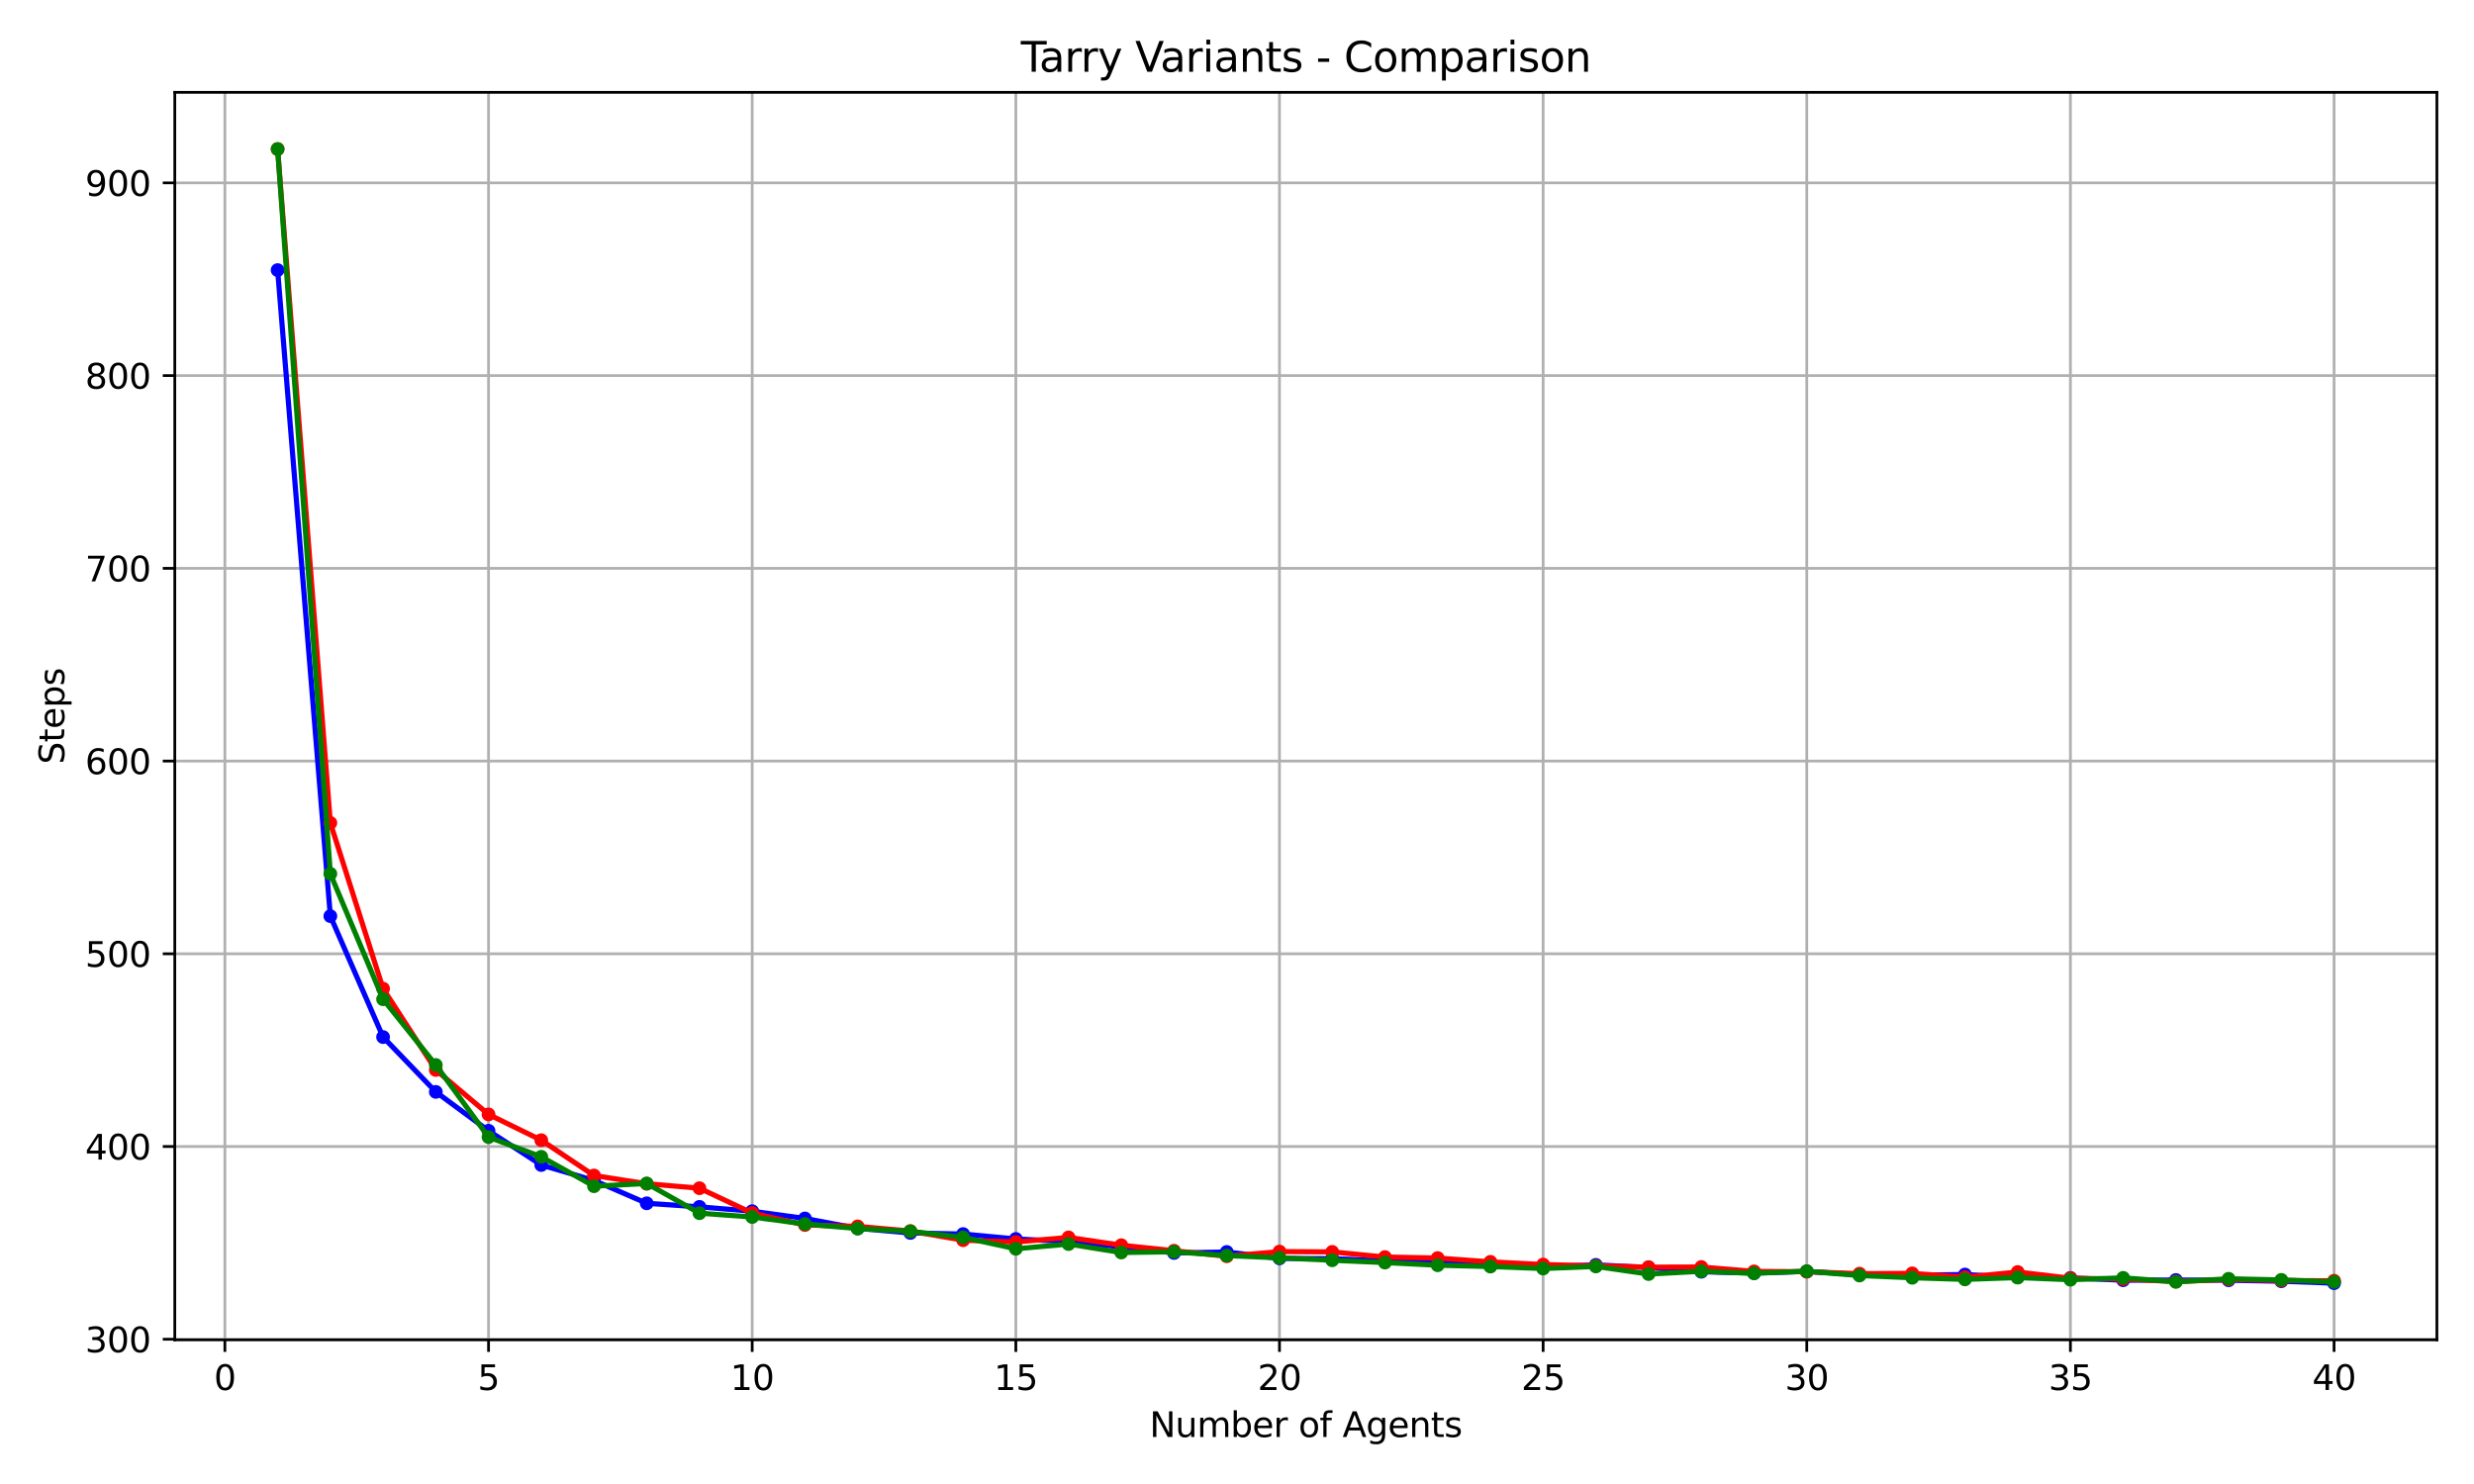 <?xml version="1.0" encoding="utf-8" standalone="no"?>
<!DOCTYPE svg PUBLIC "-//W3C//DTD SVG 1.1//EN"
  "http://www.w3.org/Graphics/SVG/1.1/DTD/svg11.dtd">
<svg xmlns:xlink="http://www.w3.org/1999/xlink" width="720pt" height="432pt" viewBox="0 0 720 432" xmlns="http://www.w3.org/2000/svg" version="1.1">
 <defs>
  <style type="text/css">*{stroke-linejoin: round; stroke-linecap: butt}</style>
 </defs>
 <g id="figure_1">
  <g id="patch_1">
   <path d="M 0 432 
L 720 432 
L 720 0 
L 0 0 
z
" style="fill: #ffffff"/>
  </g>
  <g id="axes_1">
   <g id="patch_2">
    <path d="M 50.87 390.04 
L 709.2 390.04 
L 709.2 26.88 
L 50.87 26.88 
z
" style="fill: #ffffff"/>
   </g>
   <g id="matplotlib.axis_1">
    <g id="xtick_1">
     <g id="line2d_1">
      <path d="M 65.448 390.04 
L 65.448 26.88 
" clip-path="url(#pddae2eb8cf)" style="fill: none; stroke: #b0b0b0; stroke-width: 0.8; stroke-linecap: square"/>
     </g>
     <g id="line2d_2">
      <defs>
       <path id="m9aff1466c8" d="M 0 0 
L 0 3.5 
" style="stroke: #000000; stroke-width: 0.8"/>
      </defs>
      <g>
       <use xlink:href="#m9aff1466c8" x="65.448" y="390.04" style="stroke: #000000; stroke-width: 0.8"/>
      </g>
     </g>
     <g id="text_1">
      <!-- 0 -->
      <g transform="translate(62.267 404.638) scale(0.1 -0.1)">
       <defs>
        <path id="DejaVuSans-30" d="M 2034 4250 
Q 1547 4250 1301 3770 
Q 1056 3291 1056 2328 
Q 1056 1369 1301 889 
Q 1547 409 2034 409 
Q 2525 409 2770 889 
Q 3016 1369 3016 2328 
Q 3016 3291 2770 3770 
Q 2525 4250 2034 4250 
z
M 2034 4750 
Q 2819 4750 3233 4129 
Q 3647 3509 3647 2328 
Q 3647 1150 3233 529 
Q 2819 -91 2034 -91 
Q 1250 -91 836 529 
Q 422 1150 422 2328 
Q 422 3509 836 4129 
Q 1250 4750 2034 4750 
z
" transform="scale(0.016)"/>
       </defs>
       <use xlink:href="#DejaVuSans-30"/>
      </g>
     </g>
    </g>
    <g id="xtick_2">
     <g id="line2d_3">
      <path d="M 142.177 390.04 
L 142.177 26.88 
" clip-path="url(#pddae2eb8cf)" style="fill: none; stroke: #b0b0b0; stroke-width: 0.8; stroke-linecap: square"/>
     </g>
     <g id="line2d_4">
      <g>
       <use xlink:href="#m9aff1466c8" x="142.177" y="390.04" style="stroke: #000000; stroke-width: 0.8"/>
      </g>
     </g>
     <g id="text_2">
      <!-- 5 -->
      <g transform="translate(138.996 404.638) scale(0.1 -0.1)">
       <defs>
        <path id="DejaVuSans-35" d="M 691 4666 
L 3169 4666 
L 3169 4134 
L 1269 4134 
L 1269 2991 
Q 1406 3038 1543 3061 
Q 1681 3084 1819 3084 
Q 2600 3084 3056 2656 
Q 3513 2228 3513 1497 
Q 3513 744 3044 326 
Q 2575 -91 1722 -91 
Q 1428 -91 1123 -41 
Q 819 9 494 109 
L 494 744 
Q 775 591 1075 516 
Q 1375 441 1709 441 
Q 2250 441 2565 725 
Q 2881 1009 2881 1497 
Q 2881 1984 2565 2268 
Q 2250 2553 1709 2553 
Q 1456 2553 1204 2497 
Q 953 2441 691 2322 
L 691 4666 
z
" transform="scale(0.016)"/>
       </defs>
       <use xlink:href="#DejaVuSans-35"/>
      </g>
     </g>
    </g>
    <g id="xtick_3">
     <g id="line2d_5">
      <path d="M 218.905 390.04 
L 218.905 26.88 
" clip-path="url(#pddae2eb8cf)" style="fill: none; stroke: #b0b0b0; stroke-width: 0.8; stroke-linecap: square"/>
     </g>
     <g id="line2d_6">
      <g>
       <use xlink:href="#m9aff1466c8" x="218.905" y="390.04" style="stroke: #000000; stroke-width: 0.8"/>
      </g>
     </g>
     <g id="text_3">
      <!-- 10 -->
      <g transform="translate(212.543 404.638) scale(0.1 -0.1)">
       <defs>
        <path id="DejaVuSans-31" d="M 794 531 
L 1825 531 
L 1825 4091 
L 703 3866 
L 703 4441 
L 1819 4666 
L 2450 4666 
L 2450 531 
L 3481 531 
L 3481 0 
L 794 0 
L 794 531 
z
" transform="scale(0.016)"/>
       </defs>
       <use xlink:href="#DejaVuSans-31"/>
       <use xlink:href="#DejaVuSans-30" x="63.623"/>
      </g>
     </g>
    </g>
    <g id="xtick_4">
     <g id="line2d_7">
      <path d="M 295.634 390.04 
L 295.634 26.88 
" clip-path="url(#pddae2eb8cf)" style="fill: none; stroke: #b0b0b0; stroke-width: 0.8; stroke-linecap: square"/>
     </g>
     <g id="line2d_8">
      <g>
       <use xlink:href="#m9aff1466c8" x="295.634" y="390.04" style="stroke: #000000; stroke-width: 0.8"/>
      </g>
     </g>
     <g id="text_4">
      <!-- 15 -->
      <g transform="translate(289.271 404.638) scale(0.1 -0.1)">
       <use xlink:href="#DejaVuSans-31"/>
       <use xlink:href="#DejaVuSans-35" x="63.623"/>
      </g>
     </g>
    </g>
    <g id="xtick_5">
     <g id="line2d_9">
      <path d="M 372.362 390.04 
L 372.362 26.88 
" clip-path="url(#pddae2eb8cf)" style="fill: none; stroke: #b0b0b0; stroke-width: 0.8; stroke-linecap: square"/>
     </g>
     <g id="line2d_10">
      <g>
       <use xlink:href="#m9aff1466c8" x="372.362" y="390.04" style="stroke: #000000; stroke-width: 0.8"/>
      </g>
     </g>
     <g id="text_5">
      <!-- 20 -->
      <g transform="translate(366 404.638) scale(0.1 -0.1)">
       <defs>
        <path id="DejaVuSans-32" d="M 1228 531 
L 3431 531 
L 3431 0 
L 469 0 
L 469 531 
Q 828 903 1448 1529 
Q 2069 2156 2228 2338 
Q 2531 2678 2651 2914 
Q 2772 3150 2772 3378 
Q 2772 3750 2511 3984 
Q 2250 4219 1831 4219 
Q 1534 4219 1204 4116 
Q 875 4013 500 3803 
L 500 4441 
Q 881 4594 1212 4672 
Q 1544 4750 1819 4750 
Q 2544 4750 2975 4387 
Q 3406 4025 3406 3419 
Q 3406 3131 3298 2873 
Q 3191 2616 2906 2266 
Q 2828 2175 2409 1742 
Q 1991 1309 1228 531 
z
" transform="scale(0.016)"/>
       </defs>
       <use xlink:href="#DejaVuSans-32"/>
       <use xlink:href="#DejaVuSans-30" x="63.623"/>
      </g>
     </g>
    </g>
    <g id="xtick_6">
     <g id="line2d_11">
      <path d="M 449.091 390.04 
L 449.091 26.88 
" clip-path="url(#pddae2eb8cf)" style="fill: none; stroke: #b0b0b0; stroke-width: 0.8; stroke-linecap: square"/>
     </g>
     <g id="line2d_12">
      <g>
       <use xlink:href="#m9aff1466c8" x="449.091" y="390.04" style="stroke: #000000; stroke-width: 0.8"/>
      </g>
     </g>
     <g id="text_6">
      <!-- 25 -->
      <g transform="translate(442.728 404.638) scale(0.1 -0.1)">
       <use xlink:href="#DejaVuSans-32"/>
       <use xlink:href="#DejaVuSans-35" x="63.623"/>
      </g>
     </g>
    </g>
    <g id="xtick_7">
     <g id="line2d_13">
      <path d="M 525.819 390.04 
L 525.819 26.88 
" clip-path="url(#pddae2eb8cf)" style="fill: none; stroke: #b0b0b0; stroke-width: 0.8; stroke-linecap: square"/>
     </g>
     <g id="line2d_14">
      <g>
       <use xlink:href="#m9aff1466c8" x="525.819" y="390.04" style="stroke: #000000; stroke-width: 0.8"/>
      </g>
     </g>
     <g id="text_7">
      <!-- 30 -->
      <g transform="translate(519.457 404.638) scale(0.1 -0.1)">
       <defs>
        <path id="DejaVuSans-33" d="M 2597 2516 
Q 3050 2419 3304 2112 
Q 3559 1806 3559 1356 
Q 3559 666 3084 287 
Q 2609 -91 1734 -91 
Q 1441 -91 1130 -33 
Q 819 25 488 141 
L 488 750 
Q 750 597 1062 519 
Q 1375 441 1716 441 
Q 2309 441 2620 675 
Q 2931 909 2931 1356 
Q 2931 1769 2642 2001 
Q 2353 2234 1838 2234 
L 1294 2234 
L 1294 2753 
L 1863 2753 
Q 2328 2753 2575 2939 
Q 2822 3125 2822 3475 
Q 2822 3834 2567 4026 
Q 2313 4219 1838 4219 
Q 1578 4219 1281 4162 
Q 984 4106 628 3988 
L 628 4550 
Q 988 4650 1302 4700 
Q 1616 4750 1894 4750 
Q 2613 4750 3031 4423 
Q 3450 4097 3450 3541 
Q 3450 3153 3228 2886 
Q 3006 2619 2597 2516 
z
" transform="scale(0.016)"/>
       </defs>
       <use xlink:href="#DejaVuSans-33"/>
       <use xlink:href="#DejaVuSans-30" x="63.623"/>
      </g>
     </g>
    </g>
    <g id="xtick_8">
     <g id="line2d_15">
      <path d="M 602.547 390.04 
L 602.547 26.88 
" clip-path="url(#pddae2eb8cf)" style="fill: none; stroke: #b0b0b0; stroke-width: 0.8; stroke-linecap: square"/>
     </g>
     <g id="line2d_16">
      <g>
       <use xlink:href="#m9aff1466c8" x="602.547" y="390.04" style="stroke: #000000; stroke-width: 0.8"/>
      </g>
     </g>
     <g id="text_8">
      <!-- 35 -->
      <g transform="translate(596.185 404.638) scale(0.1 -0.1)">
       <use xlink:href="#DejaVuSans-33"/>
       <use xlink:href="#DejaVuSans-35" x="63.623"/>
      </g>
     </g>
    </g>
    <g id="xtick_9">
     <g id="line2d_17">
      <path d="M 679.276 390.04 
L 679.276 26.88 
" clip-path="url(#pddae2eb8cf)" style="fill: none; stroke: #b0b0b0; stroke-width: 0.8; stroke-linecap: square"/>
     </g>
     <g id="line2d_18">
      <g>
       <use xlink:href="#m9aff1466c8" x="679.276" y="390.04" style="stroke: #000000; stroke-width: 0.8"/>
      </g>
     </g>
     <g id="text_9">
      <!-- 40 -->
      <g transform="translate(672.913 404.638) scale(0.1 -0.1)">
       <defs>
        <path id="DejaVuSans-34" d="M 2419 4116 
L 825 1625 
L 2419 1625 
L 2419 4116 
z
M 2253 4666 
L 3047 4666 
L 3047 1625 
L 3713 1625 
L 3713 1100 
L 3047 1100 
L 3047 0 
L 2419 0 
L 2419 1100 
L 313 1100 
L 313 1709 
L 2253 4666 
z
" transform="scale(0.016)"/>
       </defs>
       <use xlink:href="#DejaVuSans-34"/>
       <use xlink:href="#DejaVuSans-30" x="63.623"/>
      </g>
     </g>
    </g>
    <g id="text_10">
     <!-- Number of Agents -->
     <g transform="translate(334.547 418.317) scale(0.1 -0.1)">
      <defs>
       <path id="DejaVuSans-4e" d="M 628 4666 
L 1478 4666 
L 3547 763 
L 3547 4666 
L 4159 4666 
L 4159 0 
L 3309 0 
L 1241 3903 
L 1241 0 
L 628 0 
L 628 4666 
z
" transform="scale(0.016)"/>
       <path id="DejaVuSans-75" d="M 544 1381 
L 544 3500 
L 1119 3500 
L 1119 1403 
Q 1119 906 1312 657 
Q 1506 409 1894 409 
Q 2359 409 2629 706 
Q 2900 1003 2900 1516 
L 2900 3500 
L 3475 3500 
L 3475 0 
L 2900 0 
L 2900 538 
Q 2691 219 2414 64 
Q 2138 -91 1772 -91 
Q 1169 -91 856 284 
Q 544 659 544 1381 
z
M 1991 3584 
L 1991 3584 
z
" transform="scale(0.016)"/>
       <path id="DejaVuSans-6d" d="M 3328 2828 
Q 3544 3216 3844 3400 
Q 4144 3584 4550 3584 
Q 5097 3584 5394 3201 
Q 5691 2819 5691 2113 
L 5691 0 
L 5113 0 
L 5113 2094 
Q 5113 2597 4934 2840 
Q 4756 3084 4391 3084 
Q 3944 3084 3684 2787 
Q 3425 2491 3425 1978 
L 3425 0 
L 2847 0 
L 2847 2094 
Q 2847 2600 2669 2842 
Q 2491 3084 2119 3084 
Q 1678 3084 1418 2786 
Q 1159 2488 1159 1978 
L 1159 0 
L 581 0 
L 581 3500 
L 1159 3500 
L 1159 2956 
Q 1356 3278 1631 3431 
Q 1906 3584 2284 3584 
Q 2666 3584 2933 3390 
Q 3200 3197 3328 2828 
z
" transform="scale(0.016)"/>
       <path id="DejaVuSans-62" d="M 3116 1747 
Q 3116 2381 2855 2742 
Q 2594 3103 2138 3103 
Q 1681 3103 1420 2742 
Q 1159 2381 1159 1747 
Q 1159 1113 1420 752 
Q 1681 391 2138 391 
Q 2594 391 2855 752 
Q 3116 1113 3116 1747 
z
M 1159 2969 
Q 1341 3281 1617 3432 
Q 1894 3584 2278 3584 
Q 2916 3584 3314 3078 
Q 3713 2572 3713 1747 
Q 3713 922 3314 415 
Q 2916 -91 2278 -91 
Q 1894 -91 1617 61 
Q 1341 213 1159 525 
L 1159 0 
L 581 0 
L 581 4863 
L 1159 4863 
L 1159 2969 
z
" transform="scale(0.016)"/>
       <path id="DejaVuSans-65" d="M 3597 1894 
L 3597 1613 
L 953 1613 
Q 991 1019 1311 708 
Q 1631 397 2203 397 
Q 2534 397 2845 478 
Q 3156 559 3463 722 
L 3463 178 
Q 3153 47 2828 -22 
Q 2503 -91 2169 -91 
Q 1331 -91 842 396 
Q 353 884 353 1716 
Q 353 2575 817 3079 
Q 1281 3584 2069 3584 
Q 2775 3584 3186 3129 
Q 3597 2675 3597 1894 
z
M 3022 2063 
Q 3016 2534 2758 2815 
Q 2500 3097 2075 3097 
Q 1594 3097 1305 2825 
Q 1016 2553 972 2059 
L 3022 2063 
z
" transform="scale(0.016)"/>
       <path id="DejaVuSans-72" d="M 2631 2963 
Q 2534 3019 2420 3045 
Q 2306 3072 2169 3072 
Q 1681 3072 1420 2755 
Q 1159 2438 1159 1844 
L 1159 0 
L 581 0 
L 581 3500 
L 1159 3500 
L 1159 2956 
Q 1341 3275 1631 3429 
Q 1922 3584 2338 3584 
Q 2397 3584 2469 3576 
Q 2541 3569 2628 3553 
L 2631 2963 
z
" transform="scale(0.016)"/>
       <path id="DejaVuSans-20" transform="scale(0.016)"/>
       <path id="DejaVuSans-6f" d="M 1959 3097 
Q 1497 3097 1228 2736 
Q 959 2375 959 1747 
Q 959 1119 1226 758 
Q 1494 397 1959 397 
Q 2419 397 2687 759 
Q 2956 1122 2956 1747 
Q 2956 2369 2687 2733 
Q 2419 3097 1959 3097 
z
M 1959 3584 
Q 2709 3584 3137 3096 
Q 3566 2609 3566 1747 
Q 3566 888 3137 398 
Q 2709 -91 1959 -91 
Q 1206 -91 779 398 
Q 353 888 353 1747 
Q 353 2609 779 3096 
Q 1206 3584 1959 3584 
z
" transform="scale(0.016)"/>
       <path id="DejaVuSans-66" d="M 2375 4863 
L 2375 4384 
L 1825 4384 
Q 1516 4384 1395 4259 
Q 1275 4134 1275 3809 
L 1275 3500 
L 2222 3500 
L 2222 3053 
L 1275 3053 
L 1275 0 
L 697 0 
L 697 3053 
L 147 3053 
L 147 3500 
L 697 3500 
L 697 3744 
Q 697 4328 969 4595 
Q 1241 4863 1831 4863 
L 2375 4863 
z
" transform="scale(0.016)"/>
       <path id="DejaVuSans-41" d="M 2188 4044 
L 1331 1722 
L 3047 1722 
L 2188 4044 
z
M 1831 4666 
L 2547 4666 
L 4325 0 
L 3669 0 
L 3244 1197 
L 1141 1197 
L 716 0 
L 50 0 
L 1831 4666 
z
" transform="scale(0.016)"/>
       <path id="DejaVuSans-67" d="M 2906 1791 
Q 2906 2416 2648 2759 
Q 2391 3103 1925 3103 
Q 1463 3103 1205 2759 
Q 947 2416 947 1791 
Q 947 1169 1205 825 
Q 1463 481 1925 481 
Q 2391 481 2648 825 
Q 2906 1169 2906 1791 
z
M 3481 434 
Q 3481 -459 3084 -895 
Q 2688 -1331 1869 -1331 
Q 1566 -1331 1297 -1286 
Q 1028 -1241 775 -1147 
L 775 -588 
Q 1028 -725 1275 -790 
Q 1522 -856 1778 -856 
Q 2344 -856 2625 -561 
Q 2906 -266 2906 331 
L 2906 616 
Q 2728 306 2450 153 
Q 2172 0 1784 0 
Q 1141 0 747 490 
Q 353 981 353 1791 
Q 353 2603 747 3093 
Q 1141 3584 1784 3584 
Q 2172 3584 2450 3431 
Q 2728 3278 2906 2969 
L 2906 3500 
L 3481 3500 
L 3481 434 
z
" transform="scale(0.016)"/>
       <path id="DejaVuSans-6e" d="M 3513 2113 
L 3513 0 
L 2938 0 
L 2938 2094 
Q 2938 2591 2744 2837 
Q 2550 3084 2163 3084 
Q 1697 3084 1428 2787 
Q 1159 2491 1159 1978 
L 1159 0 
L 581 0 
L 581 3500 
L 1159 3500 
L 1159 2956 
Q 1366 3272 1645 3428 
Q 1925 3584 2291 3584 
Q 2894 3584 3203 3211 
Q 3513 2838 3513 2113 
z
" transform="scale(0.016)"/>
       <path id="DejaVuSans-74" d="M 1172 4494 
L 1172 3500 
L 2356 3500 
L 2356 3053 
L 1172 3053 
L 1172 1153 
Q 1172 725 1289 603 
Q 1406 481 1766 481 
L 2356 481 
L 2356 0 
L 1766 0 
Q 1100 0 847 248 
Q 594 497 594 1153 
L 594 3053 
L 172 3053 
L 172 3500 
L 594 3500 
L 594 4494 
L 1172 4494 
z
" transform="scale(0.016)"/>
       <path id="DejaVuSans-73" d="M 2834 3397 
L 2834 2853 
Q 2591 2978 2328 3040 
Q 2066 3103 1784 3103 
Q 1356 3103 1142 2972 
Q 928 2841 928 2578 
Q 928 2378 1081 2264 
Q 1234 2150 1697 2047 
L 1894 2003 
Q 2506 1872 2764 1633 
Q 3022 1394 3022 966 
Q 3022 478 2636 193 
Q 2250 -91 1575 -91 
Q 1294 -91 989 -36 
Q 684 19 347 128 
L 347 722 
Q 666 556 975 473 
Q 1284 391 1588 391 
Q 1994 391 2212 530 
Q 2431 669 2431 922 
Q 2431 1156 2273 1281 
Q 2116 1406 1581 1522 
L 1381 1569 
Q 847 1681 609 1914 
Q 372 2147 372 2553 
Q 372 3047 722 3315 
Q 1072 3584 1716 3584 
Q 2034 3584 2315 3537 
Q 2597 3491 2834 3397 
z
" transform="scale(0.016)"/>
      </defs>
      <use xlink:href="#DejaVuSans-4e"/>
      <use xlink:href="#DejaVuSans-75" x="74.805"/>
      <use xlink:href="#DejaVuSans-6d" x="138.184"/>
      <use xlink:href="#DejaVuSans-62" x="235.596"/>
      <use xlink:href="#DejaVuSans-65" x="299.072"/>
      <use xlink:href="#DejaVuSans-72" x="360.596"/>
      <use xlink:href="#DejaVuSans-20" x="401.709"/>
      <use xlink:href="#DejaVuSans-6f" x="433.496"/>
      <use xlink:href="#DejaVuSans-66" x="494.678"/>
      <use xlink:href="#DejaVuSans-20" x="529.883"/>
      <use xlink:href="#DejaVuSans-41" x="561.67"/>
      <use xlink:href="#DejaVuSans-67" x="630.078"/>
      <use xlink:href="#DejaVuSans-65" x="693.555"/>
      <use xlink:href="#DejaVuSans-6e" x="755.078"/>
      <use xlink:href="#DejaVuSans-74" x="818.457"/>
      <use xlink:href="#DejaVuSans-73" x="857.666"/>
     </g>
    </g>
   </g>
   <g id="matplotlib.axis_2">
    <g id="ytick_1">
     <g id="line2d_19">
      <path d="M 50.87 389.852 
L 709.2 389.852 
" clip-path="url(#pddae2eb8cf)" style="fill: none; stroke: #b0b0b0; stroke-width: 0.8; stroke-linecap: square"/>
     </g>
     <g id="line2d_20">
      <defs>
       <path id="mb8a5ee5caf" d="M 0 0 
L -3.5 0 
" style="stroke: #000000; stroke-width: 0.8"/>
      </defs>
      <g>
       <use xlink:href="#mb8a5ee5caf" x="50.87" y="389.852" style="stroke: #000000; stroke-width: 0.8"/>
      </g>
     </g>
     <g id="text_11">
      <!-- 300 -->
      <g transform="translate(24.782 393.651) scale(0.1 -0.1)">
       <use xlink:href="#DejaVuSans-33"/>
       <use xlink:href="#DejaVuSans-30" x="63.623"/>
       <use xlink:href="#DejaVuSans-30" x="127.246"/>
      </g>
     </g>
    </g>
    <g id="ytick_2">
     <g id="line2d_21">
      <path d="M 50.87 333.749 
L 709.2 333.749 
" clip-path="url(#pddae2eb8cf)" style="fill: none; stroke: #b0b0b0; stroke-width: 0.8; stroke-linecap: square"/>
     </g>
     <g id="line2d_22">
      <g>
       <use xlink:href="#mb8a5ee5caf" x="50.87" y="333.749" style="stroke: #000000; stroke-width: 0.8"/>
      </g>
     </g>
     <g id="text_12">
      <!-- 400 -->
      <g transform="translate(24.782 337.548) scale(0.1 -0.1)">
       <use xlink:href="#DejaVuSans-34"/>
       <use xlink:href="#DejaVuSans-30" x="63.623"/>
       <use xlink:href="#DejaVuSans-30" x="127.246"/>
      </g>
     </g>
    </g>
    <g id="ytick_3">
     <g id="line2d_23">
      <path d="M 50.87 277.646 
L 709.2 277.646 
" clip-path="url(#pddae2eb8cf)" style="fill: none; stroke: #b0b0b0; stroke-width: 0.8; stroke-linecap: square"/>
     </g>
     <g id="line2d_24">
      <g>
       <use xlink:href="#mb8a5ee5caf" x="50.87" y="277.646" style="stroke: #000000; stroke-width: 0.8"/>
      </g>
     </g>
     <g id="text_13">
      <!-- 500 -->
      <g transform="translate(24.782 281.445) scale(0.1 -0.1)">
       <use xlink:href="#DejaVuSans-35"/>
       <use xlink:href="#DejaVuSans-30" x="63.623"/>
       <use xlink:href="#DejaVuSans-30" x="127.246"/>
      </g>
     </g>
    </g>
    <g id="ytick_4">
     <g id="line2d_25">
      <path d="M 50.87 221.543 
L 709.2 221.543 
" clip-path="url(#pddae2eb8cf)" style="fill: none; stroke: #b0b0b0; stroke-width: 0.8; stroke-linecap: square"/>
     </g>
     <g id="line2d_26">
      <g>
       <use xlink:href="#mb8a5ee5caf" x="50.87" y="221.543" style="stroke: #000000; stroke-width: 0.8"/>
      </g>
     </g>
     <g id="text_14">
      <!-- 600 -->
      <g transform="translate(24.782 225.342) scale(0.1 -0.1)">
       <defs>
        <path id="DejaVuSans-36" d="M 2113 2584 
Q 1688 2584 1439 2293 
Q 1191 2003 1191 1497 
Q 1191 994 1439 701 
Q 1688 409 2113 409 
Q 2538 409 2786 701 
Q 3034 994 3034 1497 
Q 3034 2003 2786 2293 
Q 2538 2584 2113 2584 
z
M 3366 4563 
L 3366 3988 
Q 3128 4100 2886 4159 
Q 2644 4219 2406 4219 
Q 1781 4219 1451 3797 
Q 1122 3375 1075 2522 
Q 1259 2794 1537 2939 
Q 1816 3084 2150 3084 
Q 2853 3084 3261 2657 
Q 3669 2231 3669 1497 
Q 3669 778 3244 343 
Q 2819 -91 2113 -91 
Q 1303 -91 875 529 
Q 447 1150 447 2328 
Q 447 3434 972 4092 
Q 1497 4750 2381 4750 
Q 2619 4750 2861 4703 
Q 3103 4656 3366 4563 
z
" transform="scale(0.016)"/>
       </defs>
       <use xlink:href="#DejaVuSans-36"/>
       <use xlink:href="#DejaVuSans-30" x="63.623"/>
       <use xlink:href="#DejaVuSans-30" x="127.246"/>
      </g>
     </g>
    </g>
    <g id="ytick_5">
     <g id="line2d_27">
      <path d="M 50.87 165.44 
L 709.2 165.44 
" clip-path="url(#pddae2eb8cf)" style="fill: none; stroke: #b0b0b0; stroke-width: 0.8; stroke-linecap: square"/>
     </g>
     <g id="line2d_28">
      <g>
       <use xlink:href="#mb8a5ee5caf" x="50.87" y="165.44" style="stroke: #000000; stroke-width: 0.8"/>
      </g>
     </g>
     <g id="text_15">
      <!-- 700 -->
      <g transform="translate(24.782 169.24) scale(0.1 -0.1)">
       <defs>
        <path id="DejaVuSans-37" d="M 525 4666 
L 3525 4666 
L 3525 4397 
L 1831 0 
L 1172 0 
L 2766 4134 
L 525 4134 
L 525 4666 
z
" transform="scale(0.016)"/>
       </defs>
       <use xlink:href="#DejaVuSans-37"/>
       <use xlink:href="#DejaVuSans-30" x="63.623"/>
       <use xlink:href="#DejaVuSans-30" x="127.246"/>
      </g>
     </g>
    </g>
    <g id="ytick_6">
     <g id="line2d_29">
      <path d="M 50.87 109.337 
L 709.2 109.337 
" clip-path="url(#pddae2eb8cf)" style="fill: none; stroke: #b0b0b0; stroke-width: 0.8; stroke-linecap: square"/>
     </g>
     <g id="line2d_30">
      <g>
       <use xlink:href="#mb8a5ee5caf" x="50.87" y="109.337" style="stroke: #000000; stroke-width: 0.8"/>
      </g>
     </g>
     <g id="text_16">
      <!-- 800 -->
      <g transform="translate(24.782 113.137) scale(0.1 -0.1)">
       <defs>
        <path id="DejaVuSans-38" d="M 2034 2216 
Q 1584 2216 1326 1975 
Q 1069 1734 1069 1313 
Q 1069 891 1326 650 
Q 1584 409 2034 409 
Q 2484 409 2743 651 
Q 3003 894 3003 1313 
Q 3003 1734 2745 1975 
Q 2488 2216 2034 2216 
z
M 1403 2484 
Q 997 2584 770 2862 
Q 544 3141 544 3541 
Q 544 4100 942 4425 
Q 1341 4750 2034 4750 
Q 2731 4750 3128 4425 
Q 3525 4100 3525 3541 
Q 3525 3141 3298 2862 
Q 3072 2584 2669 2484 
Q 3125 2378 3379 2068 
Q 3634 1759 3634 1313 
Q 3634 634 3220 271 
Q 2806 -91 2034 -91 
Q 1263 -91 848 271 
Q 434 634 434 1313 
Q 434 1759 690 2068 
Q 947 2378 1403 2484 
z
M 1172 3481 
Q 1172 3119 1398 2916 
Q 1625 2713 2034 2713 
Q 2441 2713 2670 2916 
Q 2900 3119 2900 3481 
Q 2900 3844 2670 4047 
Q 2441 4250 2034 4250 
Q 1625 4250 1398 4047 
Q 1172 3844 1172 3481 
z
" transform="scale(0.016)"/>
       </defs>
       <use xlink:href="#DejaVuSans-38"/>
       <use xlink:href="#DejaVuSans-30" x="63.623"/>
       <use xlink:href="#DejaVuSans-30" x="127.246"/>
      </g>
     </g>
    </g>
    <g id="ytick_7">
     <g id="line2d_31">
      <path d="M 50.87 53.234 
L 709.2 53.234 
" clip-path="url(#pddae2eb8cf)" style="fill: none; stroke: #b0b0b0; stroke-width: 0.8; stroke-linecap: square"/>
     </g>
     <g id="line2d_32">
      <g>
       <use xlink:href="#mb8a5ee5caf" x="50.87" y="53.234" style="stroke: #000000; stroke-width: 0.8"/>
      </g>
     </g>
     <g id="text_17">
      <!-- 900 -->
      <g transform="translate(24.782 57.034) scale(0.1 -0.1)">
       <defs>
        <path id="DejaVuSans-39" d="M 703 97 
L 703 672 
Q 941 559 1184 500 
Q 1428 441 1663 441 
Q 2288 441 2617 861 
Q 2947 1281 2994 2138 
Q 2813 1869 2534 1725 
Q 2256 1581 1919 1581 
Q 1219 1581 811 2004 
Q 403 2428 403 3163 
Q 403 3881 828 4315 
Q 1253 4750 1959 4750 
Q 2769 4750 3195 4129 
Q 3622 3509 3622 2328 
Q 3622 1225 3098 567 
Q 2575 -91 1691 -91 
Q 1453 -91 1209 -44 
Q 966 3 703 97 
z
M 1959 2075 
Q 2384 2075 2632 2365 
Q 2881 2656 2881 3163 
Q 2881 3666 2632 3958 
Q 2384 4250 1959 4250 
Q 1534 4250 1286 3958 
Q 1038 3666 1038 3163 
Q 1038 2656 1286 2365 
Q 1534 2075 1959 2075 
z
" transform="scale(0.016)"/>
       </defs>
       <use xlink:href="#DejaVuSans-39"/>
       <use xlink:href="#DejaVuSans-30" x="63.623"/>
       <use xlink:href="#DejaVuSans-30" x="127.246"/>
      </g>
     </g>
    </g>
    <g id="text_18">
     <!-- Steps -->
     <g transform="translate(18.703 222.45) rotate(-90) scale(0.1 -0.1)">
      <defs>
       <path id="DejaVuSans-53" d="M 3425 4513 
L 3425 3897 
Q 3066 4069 2747 4153 
Q 2428 4238 2131 4238 
Q 1616 4238 1336 4038 
Q 1056 3838 1056 3469 
Q 1056 3159 1242 3001 
Q 1428 2844 1947 2747 
L 2328 2669 
Q 3034 2534 3370 2195 
Q 3706 1856 3706 1288 
Q 3706 609 3251 259 
Q 2797 -91 1919 -91 
Q 1588 -91 1214 -16 
Q 841 59 441 206 
L 441 856 
Q 825 641 1194 531 
Q 1563 422 1919 422 
Q 2459 422 2753 634 
Q 3047 847 3047 1241 
Q 3047 1584 2836 1778 
Q 2625 1972 2144 2069 
L 1759 2144 
Q 1053 2284 737 2584 
Q 422 2884 422 3419 
Q 422 4038 858 4394 
Q 1294 4750 2059 4750 
Q 2388 4750 2728 4690 
Q 3069 4631 3425 4513 
z
" transform="scale(0.016)"/>
       <path id="DejaVuSans-70" d="M 1159 525 
L 1159 -1331 
L 581 -1331 
L 581 3500 
L 1159 3500 
L 1159 2969 
Q 1341 3281 1617 3432 
Q 1894 3584 2278 3584 
Q 2916 3584 3314 3078 
Q 3713 2572 3713 1747 
Q 3713 922 3314 415 
Q 2916 -91 2278 -91 
Q 1894 -91 1617 61 
Q 1341 213 1159 525 
z
M 3116 1747 
Q 3116 2381 2855 2742 
Q 2594 3103 2138 3103 
Q 1681 3103 1420 2742 
Q 1159 2381 1159 1747 
Q 1159 1113 1420 752 
Q 1681 391 2138 391 
Q 2594 391 2855 752 
Q 3116 1113 3116 1747 
z
" transform="scale(0.016)"/>
      </defs>
      <use xlink:href="#DejaVuSans-53"/>
      <use xlink:href="#DejaVuSans-74" x="63.477"/>
      <use xlink:href="#DejaVuSans-65" x="102.686"/>
      <use xlink:href="#DejaVuSans-70" x="164.209"/>
      <use xlink:href="#DejaVuSans-73" x="227.686"/>
     </g>
    </g>
   </g>
   <g id="line2d_33">
    <path d="M 80.794 78.629 
L 96.14 266.686 
L 111.485 301.896 
L 126.831 317.856 
L 142.177 329.176 
L 157.523 339.139 
L 172.868 343.641 
L 188.214 350.288 
L 203.56 351.325 
L 218.905 352.586 
L 234.251 354.7 
L 249.597 357.582 
L 264.942 358.915 
L 280.288 359.242 
L 295.634 360.669 
L 310.979 361.432 
L 326.325 362.954 
L 341.671 364.749 
L 357.016 364.458 
L 372.362 366.32 
L 387.708 366.401 
L 403.054 367.061 
L 418.399 366.872 
L 433.745 368.537 
L 449.091 368.748 
L 464.436 368.21 
L 479.782 368.986 
L 495.128 370.211 
L 510.473 370.606 
L 525.819 370.113 
L 541.165 371.082 
L 556.51 371.208 
L 571.856 371.024 
L 587.202 371.809 
L 602.547 372.016 
L 617.893 372.675 
L 633.239 372.617 
L 648.585 372.684 
L 663.93 372.972 
L 679.276 373.533 
" clip-path="url(#pddae2eb8cf)" style="fill: none; stroke: #0000ff; stroke-width: 1.5; stroke-linecap: square"/>
    <defs>
     <path id="med735a26e3" d="M 0 1.5 
C 0.398 1.5 0.779 1.342 1.061 1.061 
C 1.342 0.779 1.5 0.398 1.5 0 
C 1.5 -0.398 1.342 -0.779 1.061 -1.061 
C 0.779 -1.342 0.398 -1.5 0 -1.5 
C -0.398 -1.5 -0.779 -1.342 -1.061 -1.061 
C -1.342 -0.779 -1.5 -0.398 -1.5 0 
C -1.5 0.398 -1.342 0.779 -1.061 1.061 
C -0.779 1.342 -0.398 1.5 0 1.5 
z
" style="stroke: #0000ff"/>
    </defs>
    <g clip-path="url(#pddae2eb8cf)">
     <use xlink:href="#med735a26e3" x="80.794" y="78.629" style="fill: #0000ff; stroke: #0000ff"/>
     <use xlink:href="#med735a26e3" x="96.14" y="266.686" style="fill: #0000ff; stroke: #0000ff"/>
     <use xlink:href="#med735a26e3" x="111.485" y="301.896" style="fill: #0000ff; stroke: #0000ff"/>
     <use xlink:href="#med735a26e3" x="126.831" y="317.856" style="fill: #0000ff; stroke: #0000ff"/>
     <use xlink:href="#med735a26e3" x="142.177" y="329.176" style="fill: #0000ff; stroke: #0000ff"/>
     <use xlink:href="#med735a26e3" x="157.523" y="339.139" style="fill: #0000ff; stroke: #0000ff"/>
     <use xlink:href="#med735a26e3" x="172.868" y="343.641" style="fill: #0000ff; stroke: #0000ff"/>
     <use xlink:href="#med735a26e3" x="188.214" y="350.288" style="fill: #0000ff; stroke: #0000ff"/>
     <use xlink:href="#med735a26e3" x="203.56" y="351.325" style="fill: #0000ff; stroke: #0000ff"/>
     <use xlink:href="#med735a26e3" x="218.905" y="352.586" style="fill: #0000ff; stroke: #0000ff"/>
     <use xlink:href="#med735a26e3" x="234.251" y="354.7" style="fill: #0000ff; stroke: #0000ff"/>
     <use xlink:href="#med735a26e3" x="249.597" y="357.582" style="fill: #0000ff; stroke: #0000ff"/>
     <use xlink:href="#med735a26e3" x="264.942" y="358.915" style="fill: #0000ff; stroke: #0000ff"/>
     <use xlink:href="#med735a26e3" x="280.288" y="359.242" style="fill: #0000ff; stroke: #0000ff"/>
     <use xlink:href="#med735a26e3" x="295.634" y="360.669" style="fill: #0000ff; stroke: #0000ff"/>
     <use xlink:href="#med735a26e3" x="310.979" y="361.432" style="fill: #0000ff; stroke: #0000ff"/>
     <use xlink:href="#med735a26e3" x="326.325" y="362.954" style="fill: #0000ff; stroke: #0000ff"/>
     <use xlink:href="#med735a26e3" x="341.671" y="364.749" style="fill: #0000ff; stroke: #0000ff"/>
     <use xlink:href="#med735a26e3" x="357.016" y="364.458" style="fill: #0000ff; stroke: #0000ff"/>
     <use xlink:href="#med735a26e3" x="372.362" y="366.32" style="fill: #0000ff; stroke: #0000ff"/>
     <use xlink:href="#med735a26e3" x="387.708" y="366.401" style="fill: #0000ff; stroke: #0000ff"/>
     <use xlink:href="#med735a26e3" x="403.054" y="367.061" style="fill: #0000ff; stroke: #0000ff"/>
     <use xlink:href="#med735a26e3" x="418.399" y="366.872" style="fill: #0000ff; stroke: #0000ff"/>
     <use xlink:href="#med735a26e3" x="433.745" y="368.537" style="fill: #0000ff; stroke: #0000ff"/>
     <use xlink:href="#med735a26e3" x="449.091" y="368.748" style="fill: #0000ff; stroke: #0000ff"/>
     <use xlink:href="#med735a26e3" x="464.436" y="368.21" style="fill: #0000ff; stroke: #0000ff"/>
     <use xlink:href="#med735a26e3" x="479.782" y="368.986" style="fill: #0000ff; stroke: #0000ff"/>
     <use xlink:href="#med735a26e3" x="495.128" y="370.211" style="fill: #0000ff; stroke: #0000ff"/>
     <use xlink:href="#med735a26e3" x="510.473" y="370.606" style="fill: #0000ff; stroke: #0000ff"/>
     <use xlink:href="#med735a26e3" x="525.819" y="370.113" style="fill: #0000ff; stroke: #0000ff"/>
     <use xlink:href="#med735a26e3" x="541.165" y="371.082" style="fill: #0000ff; stroke: #0000ff"/>
     <use xlink:href="#med735a26e3" x="556.51" y="371.208" style="fill: #0000ff; stroke: #0000ff"/>
     <use xlink:href="#med735a26e3" x="571.856" y="371.024" style="fill: #0000ff; stroke: #0000ff"/>
     <use xlink:href="#med735a26e3" x="587.202" y="371.809" style="fill: #0000ff; stroke: #0000ff"/>
     <use xlink:href="#med735a26e3" x="602.547" y="372.016" style="fill: #0000ff; stroke: #0000ff"/>
     <use xlink:href="#med735a26e3" x="617.893" y="372.675" style="fill: #0000ff; stroke: #0000ff"/>
     <use xlink:href="#med735a26e3" x="633.239" y="372.617" style="fill: #0000ff; stroke: #0000ff"/>
     <use xlink:href="#med735a26e3" x="648.585" y="372.684" style="fill: #0000ff; stroke: #0000ff"/>
     <use xlink:href="#med735a26e3" x="663.93" y="372.972" style="fill: #0000ff; stroke: #0000ff"/>
     <use xlink:href="#med735a26e3" x="679.276" y="373.533" style="fill: #0000ff; stroke: #0000ff"/>
    </g>
   </g>
   <g id="line2d_34">
    <path d="M 80.794 43.387 
L 96.14 239.554 
L 111.485 287.798 
L 126.831 311.469 
L 142.177 324.409 
L 157.523 331.918 
L 172.868 342.2 
L 188.214 344.597 
L 203.56 345.894 
L 218.905 353.134 
L 234.251 356.603 
L 249.597 357.007 
L 264.942 358.367 
L 280.288 361.029 
L 295.634 361.549 
L 310.979 360.221 
L 326.325 362.487 
L 341.671 364.098 
L 357.016 365.701 
L 372.362 364.345 
L 387.708 364.435 
L 403.054 365.939 
L 418.399 366.23 
L 433.745 367.33 
L 449.091 368.115 
L 464.436 368.501 
L 479.782 368.878 
L 495.128 368.834 
L 510.473 370.117 
L 525.819 370.202 
L 541.165 370.772 
L 556.51 370.687 
L 571.856 371.809 
L 587.202 370.292 
L 602.547 372.105 
L 617.893 372.348 
L 633.239 373.066 
L 648.585 372.451 
L 663.93 372.783 
L 679.276 372.837 
" clip-path="url(#pddae2eb8cf)" style="fill: none; stroke: #ff0000; stroke-width: 1.5; stroke-linecap: square"/>
    <defs>
     <path id="m24018affc2" d="M 0 1.5 
C 0.398 1.5 0.779 1.342 1.061 1.061 
C 1.342 0.779 1.5 0.398 1.5 0 
C 1.5 -0.398 1.342 -0.779 1.061 -1.061 
C 0.779 -1.342 0.398 -1.5 0 -1.5 
C -0.398 -1.5 -0.779 -1.342 -1.061 -1.061 
C -1.342 -0.779 -1.5 -0.398 -1.5 0 
C -1.5 0.398 -1.342 0.779 -1.061 1.061 
C -0.779 1.342 -0.398 1.5 0 1.5 
z
" style="stroke: #ff0000"/>
    </defs>
    <g clip-path="url(#pddae2eb8cf)">
     <use xlink:href="#m24018affc2" x="80.794" y="43.387" style="fill: #ff0000; stroke: #ff0000"/>
     <use xlink:href="#m24018affc2" x="96.14" y="239.554" style="fill: #ff0000; stroke: #ff0000"/>
     <use xlink:href="#m24018affc2" x="111.485" y="287.798" style="fill: #ff0000; stroke: #ff0000"/>
     <use xlink:href="#m24018affc2" x="126.831" y="311.469" style="fill: #ff0000; stroke: #ff0000"/>
     <use xlink:href="#m24018affc2" x="142.177" y="324.409" style="fill: #ff0000; stroke: #ff0000"/>
     <use xlink:href="#m24018affc2" x="157.523" y="331.918" style="fill: #ff0000; stroke: #ff0000"/>
     <use xlink:href="#m24018affc2" x="172.868" y="342.2" style="fill: #ff0000; stroke: #ff0000"/>
     <use xlink:href="#m24018affc2" x="188.214" y="344.597" style="fill: #ff0000; stroke: #ff0000"/>
     <use xlink:href="#m24018affc2" x="203.56" y="345.894" style="fill: #ff0000; stroke: #ff0000"/>
     <use xlink:href="#m24018affc2" x="218.905" y="353.134" style="fill: #ff0000; stroke: #ff0000"/>
     <use xlink:href="#m24018affc2" x="234.251" y="356.603" style="fill: #ff0000; stroke: #ff0000"/>
     <use xlink:href="#m24018affc2" x="249.597" y="357.007" style="fill: #ff0000; stroke: #ff0000"/>
     <use xlink:href="#m24018affc2" x="264.942" y="358.367" style="fill: #ff0000; stroke: #ff0000"/>
     <use xlink:href="#m24018affc2" x="280.288" y="361.029" style="fill: #ff0000; stroke: #ff0000"/>
     <use xlink:href="#m24018affc2" x="295.634" y="361.549" style="fill: #ff0000; stroke: #ff0000"/>
     <use xlink:href="#m24018affc2" x="310.979" y="360.221" style="fill: #ff0000; stroke: #ff0000"/>
     <use xlink:href="#m24018affc2" x="326.325" y="362.487" style="fill: #ff0000; stroke: #ff0000"/>
     <use xlink:href="#m24018affc2" x="341.671" y="364.098" style="fill: #ff0000; stroke: #ff0000"/>
     <use xlink:href="#m24018affc2" x="357.016" y="365.701" style="fill: #ff0000; stroke: #ff0000"/>
     <use xlink:href="#m24018affc2" x="372.362" y="364.345" style="fill: #ff0000; stroke: #ff0000"/>
     <use xlink:href="#m24018affc2" x="387.708" y="364.435" style="fill: #ff0000; stroke: #ff0000"/>
     <use xlink:href="#m24018affc2" x="403.054" y="365.939" style="fill: #ff0000; stroke: #ff0000"/>
     <use xlink:href="#m24018affc2" x="418.399" y="366.23" style="fill: #ff0000; stroke: #ff0000"/>
     <use xlink:href="#m24018affc2" x="433.745" y="367.33" style="fill: #ff0000; stroke: #ff0000"/>
     <use xlink:href="#m24018affc2" x="449.091" y="368.115" style="fill: #ff0000; stroke: #ff0000"/>
     <use xlink:href="#m24018affc2" x="464.436" y="368.501" style="fill: #ff0000; stroke: #ff0000"/>
     <use xlink:href="#m24018affc2" x="479.782" y="368.878" style="fill: #ff0000; stroke: #ff0000"/>
     <use xlink:href="#m24018affc2" x="495.128" y="368.834" style="fill: #ff0000; stroke: #ff0000"/>
     <use xlink:href="#m24018affc2" x="510.473" y="370.117" style="fill: #ff0000; stroke: #ff0000"/>
     <use xlink:href="#m24018affc2" x="525.819" y="370.202" style="fill: #ff0000; stroke: #ff0000"/>
     <use xlink:href="#m24018affc2" x="541.165" y="370.772" style="fill: #ff0000; stroke: #ff0000"/>
     <use xlink:href="#m24018affc2" x="556.51" y="370.687" style="fill: #ff0000; stroke: #ff0000"/>
     <use xlink:href="#m24018affc2" x="571.856" y="371.809" style="fill: #ff0000; stroke: #ff0000"/>
     <use xlink:href="#m24018affc2" x="587.202" y="370.292" style="fill: #ff0000; stroke: #ff0000"/>
     <use xlink:href="#m24018affc2" x="602.547" y="372.105" style="fill: #ff0000; stroke: #ff0000"/>
     <use xlink:href="#m24018affc2" x="617.893" y="372.348" style="fill: #ff0000; stroke: #ff0000"/>
     <use xlink:href="#m24018affc2" x="633.239" y="373.066" style="fill: #ff0000; stroke: #ff0000"/>
     <use xlink:href="#m24018affc2" x="648.585" y="372.451" style="fill: #ff0000; stroke: #ff0000"/>
     <use xlink:href="#m24018affc2" x="663.93" y="372.783" style="fill: #ff0000; stroke: #ff0000"/>
     <use xlink:href="#m24018affc2" x="679.276" y="372.837" style="fill: #ff0000; stroke: #ff0000"/>
    </g>
   </g>
   <g id="line2d_35">
    <path d="M 80.794 43.387 
L 96.14 254.366 
L 111.485 290.882 
L 126.831 310.024 
L 142.177 331.016 
L 157.523 336.752 
L 172.868 345.311 
L 188.214 344.516 
L 203.56 353.17 
L 218.905 354.274 
L 234.251 356.316 
L 249.597 357.644 
L 264.942 358.452 
L 280.288 360.212 
L 295.634 363.533 
L 310.979 362.155 
L 326.325 364.615 
L 341.671 364.404 
L 357.016 365.517 
L 372.362 366.172 
L 387.708 366.872 
L 403.054 367.541 
L 418.399 368.317 
L 433.745 368.699 
L 449.091 369.278 
L 464.436 368.663 
L 479.782 370.885 
L 495.128 370.081 
L 510.473 370.665 
L 525.819 370.072 
L 541.165 371.311 
L 556.51 371.966 
L 571.856 372.438 
L 587.202 371.908 
L 602.547 372.532 
L 617.893 371.989 
L 633.239 373.151 
L 648.585 372.263 
L 663.93 372.586 
L 679.276 373.169 
" clip-path="url(#pddae2eb8cf)" style="fill: none; stroke: #008000; stroke-width: 1.5; stroke-linecap: square"/>
    <defs>
     <path id="m81eff57f32" d="M 0 1.5 
C 0.398 1.5 0.779 1.342 1.061 1.061 
C 1.342 0.779 1.5 0.398 1.5 0 
C 1.5 -0.398 1.342 -0.779 1.061 -1.061 
C 0.779 -1.342 0.398 -1.5 0 -1.5 
C -0.398 -1.5 -0.779 -1.342 -1.061 -1.061 
C -1.342 -0.779 -1.5 -0.398 -1.5 0 
C -1.5 0.398 -1.342 0.779 -1.061 1.061 
C -0.779 1.342 -0.398 1.5 0 1.5 
z
" style="stroke: #008000"/>
    </defs>
    <g clip-path="url(#pddae2eb8cf)">
     <use xlink:href="#m81eff57f32" x="80.794" y="43.387" style="fill: #008000; stroke: #008000"/>
     <use xlink:href="#m81eff57f32" x="96.14" y="254.366" style="fill: #008000; stroke: #008000"/>
     <use xlink:href="#m81eff57f32" x="111.485" y="290.882" style="fill: #008000; stroke: #008000"/>
     <use xlink:href="#m81eff57f32" x="126.831" y="310.024" style="fill: #008000; stroke: #008000"/>
     <use xlink:href="#m81eff57f32" x="142.177" y="331.016" style="fill: #008000; stroke: #008000"/>
     <use xlink:href="#m81eff57f32" x="157.523" y="336.752" style="fill: #008000; stroke: #008000"/>
     <use xlink:href="#m81eff57f32" x="172.868" y="345.311" style="fill: #008000; stroke: #008000"/>
     <use xlink:href="#m81eff57f32" x="188.214" y="344.516" style="fill: #008000; stroke: #008000"/>
     <use xlink:href="#m81eff57f32" x="203.56" y="353.17" style="fill: #008000; stroke: #008000"/>
     <use xlink:href="#m81eff57f32" x="218.905" y="354.274" style="fill: #008000; stroke: #008000"/>
     <use xlink:href="#m81eff57f32" x="234.251" y="356.316" style="fill: #008000; stroke: #008000"/>
     <use xlink:href="#m81eff57f32" x="249.597" y="357.644" style="fill: #008000; stroke: #008000"/>
     <use xlink:href="#m81eff57f32" x="264.942" y="358.452" style="fill: #008000; stroke: #008000"/>
     <use xlink:href="#m81eff57f32" x="280.288" y="360.212" style="fill: #008000; stroke: #008000"/>
     <use xlink:href="#m81eff57f32" x="295.634" y="363.533" style="fill: #008000; stroke: #008000"/>
     <use xlink:href="#m81eff57f32" x="310.979" y="362.155" style="fill: #008000; stroke: #008000"/>
     <use xlink:href="#m81eff57f32" x="326.325" y="364.615" style="fill: #008000; stroke: #008000"/>
     <use xlink:href="#m81eff57f32" x="341.671" y="364.404" style="fill: #008000; stroke: #008000"/>
     <use xlink:href="#m81eff57f32" x="357.016" y="365.517" style="fill: #008000; stroke: #008000"/>
     <use xlink:href="#m81eff57f32" x="372.362" y="366.172" style="fill: #008000; stroke: #008000"/>
     <use xlink:href="#m81eff57f32" x="387.708" y="366.872" style="fill: #008000; stroke: #008000"/>
     <use xlink:href="#m81eff57f32" x="403.054" y="367.541" style="fill: #008000; stroke: #008000"/>
     <use xlink:href="#m81eff57f32" x="418.399" y="368.317" style="fill: #008000; stroke: #008000"/>
     <use xlink:href="#m81eff57f32" x="433.745" y="368.699" style="fill: #008000; stroke: #008000"/>
     <use xlink:href="#m81eff57f32" x="449.091" y="369.278" style="fill: #008000; stroke: #008000"/>
     <use xlink:href="#m81eff57f32" x="464.436" y="368.663" style="fill: #008000; stroke: #008000"/>
     <use xlink:href="#m81eff57f32" x="479.782" y="370.885" style="fill: #008000; stroke: #008000"/>
     <use xlink:href="#m81eff57f32" x="495.128" y="370.081" style="fill: #008000; stroke: #008000"/>
     <use xlink:href="#m81eff57f32" x="510.473" y="370.665" style="fill: #008000; stroke: #008000"/>
     <use xlink:href="#m81eff57f32" x="525.819" y="370.072" style="fill: #008000; stroke: #008000"/>
     <use xlink:href="#m81eff57f32" x="541.165" y="371.311" style="fill: #008000; stroke: #008000"/>
     <use xlink:href="#m81eff57f32" x="556.51" y="371.966" style="fill: #008000; stroke: #008000"/>
     <use xlink:href="#m81eff57f32" x="571.856" y="372.438" style="fill: #008000; stroke: #008000"/>
     <use xlink:href="#m81eff57f32" x="587.202" y="371.908" style="fill: #008000; stroke: #008000"/>
     <use xlink:href="#m81eff57f32" x="602.547" y="372.532" style="fill: #008000; stroke: #008000"/>
     <use xlink:href="#m81eff57f32" x="617.893" y="371.989" style="fill: #008000; stroke: #008000"/>
     <use xlink:href="#m81eff57f32" x="633.239" y="373.151" style="fill: #008000; stroke: #008000"/>
     <use xlink:href="#m81eff57f32" x="648.585" y="372.263" style="fill: #008000; stroke: #008000"/>
     <use xlink:href="#m81eff57f32" x="663.93" y="372.586" style="fill: #008000; stroke: #008000"/>
     <use xlink:href="#m81eff57f32" x="679.276" y="373.169" style="fill: #008000; stroke: #008000"/>
    </g>
   </g>
   <g id="patch_3">
    <path d="M 50.87 390.04 
L 50.87 26.88 
" style="fill: none; stroke: #000000; stroke-width: 0.8; stroke-linejoin: miter; stroke-linecap: square"/>
   </g>
   <g id="patch_4">
    <path d="M 709.2 390.04 
L 709.2 26.88 
" style="fill: none; stroke: #000000; stroke-width: 0.8; stroke-linejoin: miter; stroke-linecap: square"/>
   </g>
   <g id="patch_5">
    <path d="M 50.87 390.04 
L 709.2 390.04 
" style="fill: none; stroke: #000000; stroke-width: 0.8; stroke-linejoin: miter; stroke-linecap: square"/>
   </g>
   <g id="patch_6">
    <path d="M 50.87 26.88 
L 709.2 26.88 
" style="fill: none; stroke: #000000; stroke-width: 0.8; stroke-linejoin: miter; stroke-linecap: square"/>
   </g>
   <g id="text_19">
    <!-- Tarry Variants - Comparison -->
    <g transform="translate(297.088 20.88) scale(0.12 -0.12)">
     <defs>
      <path id="DejaVuSans-54" d="M -19 4666 
L 3928 4666 
L 3928 4134 
L 2272 4134 
L 2272 0 
L 1638 0 
L 1638 4134 
L -19 4134 
L -19 4666 
z
" transform="scale(0.016)"/>
      <path id="DejaVuSans-61" d="M 2194 1759 
Q 1497 1759 1228 1600 
Q 959 1441 959 1056 
Q 959 750 1161 570 
Q 1363 391 1709 391 
Q 2188 391 2477 730 
Q 2766 1069 2766 1631 
L 2766 1759 
L 2194 1759 
z
M 3341 1997 
L 3341 0 
L 2766 0 
L 2766 531 
Q 2569 213 2275 61 
Q 1981 -91 1556 -91 
Q 1019 -91 701 211 
Q 384 513 384 1019 
Q 384 1609 779 1909 
Q 1175 2209 1959 2209 
L 2766 2209 
L 2766 2266 
Q 2766 2663 2505 2880 
Q 2244 3097 1772 3097 
Q 1472 3097 1187 3025 
Q 903 2953 641 2809 
L 641 3341 
Q 956 3463 1253 3523 
Q 1550 3584 1831 3584 
Q 2591 3584 2966 3190 
Q 3341 2797 3341 1997 
z
" transform="scale(0.016)"/>
      <path id="DejaVuSans-79" d="M 2059 -325 
Q 1816 -950 1584 -1140 
Q 1353 -1331 966 -1331 
L 506 -1331 
L 506 -850 
L 844 -850 
Q 1081 -850 1212 -737 
Q 1344 -625 1503 -206 
L 1606 56 
L 191 3500 
L 800 3500 
L 1894 763 
L 2988 3500 
L 3597 3500 
L 2059 -325 
z
" transform="scale(0.016)"/>
      <path id="DejaVuSans-56" d="M 1831 0 
L 50 4666 
L 709 4666 
L 2188 738 
L 3669 4666 
L 4325 4666 
L 2547 0 
L 1831 0 
z
" transform="scale(0.016)"/>
      <path id="DejaVuSans-69" d="M 603 3500 
L 1178 3500 
L 1178 0 
L 603 0 
L 603 3500 
z
M 603 4863 
L 1178 4863 
L 1178 4134 
L 603 4134 
L 603 4863 
z
" transform="scale(0.016)"/>
      <path id="DejaVuSans-2d" d="M 313 2009 
L 1997 2009 
L 1997 1497 
L 313 1497 
L 313 2009 
z
" transform="scale(0.016)"/>
      <path id="DejaVuSans-43" d="M 4122 4306 
L 4122 3641 
Q 3803 3938 3442 4084 
Q 3081 4231 2675 4231 
Q 1875 4231 1450 3742 
Q 1025 3253 1025 2328 
Q 1025 1406 1450 917 
Q 1875 428 2675 428 
Q 3081 428 3442 575 
Q 3803 722 4122 1019 
L 4122 359 
Q 3791 134 3420 21 
Q 3050 -91 2638 -91 
Q 1578 -91 968 557 
Q 359 1206 359 2328 
Q 359 3453 968 4101 
Q 1578 4750 2638 4750 
Q 3056 4750 3426 4639 
Q 3797 4528 4122 4306 
z
" transform="scale(0.016)"/>
     </defs>
     <use xlink:href="#DejaVuSans-54"/>
     <use xlink:href="#DejaVuSans-61" x="44.584"/>
     <use xlink:href="#DejaVuSans-72" x="105.863"/>
     <use xlink:href="#DejaVuSans-72" x="145.227"/>
     <use xlink:href="#DejaVuSans-79" x="186.34"/>
     <use xlink:href="#DejaVuSans-20" x="245.52"/>
     <use xlink:href="#DejaVuSans-56" x="277.307"/>
     <use xlink:href="#DejaVuSans-61" x="337.965"/>
     <use xlink:href="#DejaVuSans-72" x="399.244"/>
     <use xlink:href="#DejaVuSans-69" x="440.357"/>
     <use xlink:href="#DejaVuSans-61" x="468.141"/>
     <use xlink:href="#DejaVuSans-6e" x="529.42"/>
     <use xlink:href="#DejaVuSans-74" x="592.799"/>
     <use xlink:href="#DejaVuSans-73" x="632.008"/>
     <use xlink:href="#DejaVuSans-20" x="684.107"/>
     <use xlink:href="#DejaVuSans-2d" x="715.895"/>
     <use xlink:href="#DejaVuSans-20" x="751.979"/>
     <use xlink:href="#DejaVuSans-43" x="783.766"/>
     <use xlink:href="#DejaVuSans-6f" x="853.59"/>
     <use xlink:href="#DejaVuSans-6d" x="914.771"/>
     <use xlink:href="#DejaVuSans-70" x="1012.184"/>
     <use xlink:href="#DejaVuSans-61" x="1075.66"/>
     <use xlink:href="#DejaVuSans-72" x="1136.939"/>
     <use xlink:href="#DejaVuSans-69" x="1178.053"/>
     <use xlink:href="#DejaVuSans-73" x="1205.836"/>
     <use xlink:href="#DejaVuSans-6f" x="1257.936"/>
     <use xlink:href="#DejaVuSans-6e" x="1319.117"/>
    </g>
   </g>
  </g>
 </g>
 <defs>
  <clipPath id="pddae2eb8cf">
   <rect x="50.87" y="26.88" width="658.33" height="363.16"/>
  </clipPath>
 </defs>
</svg>
